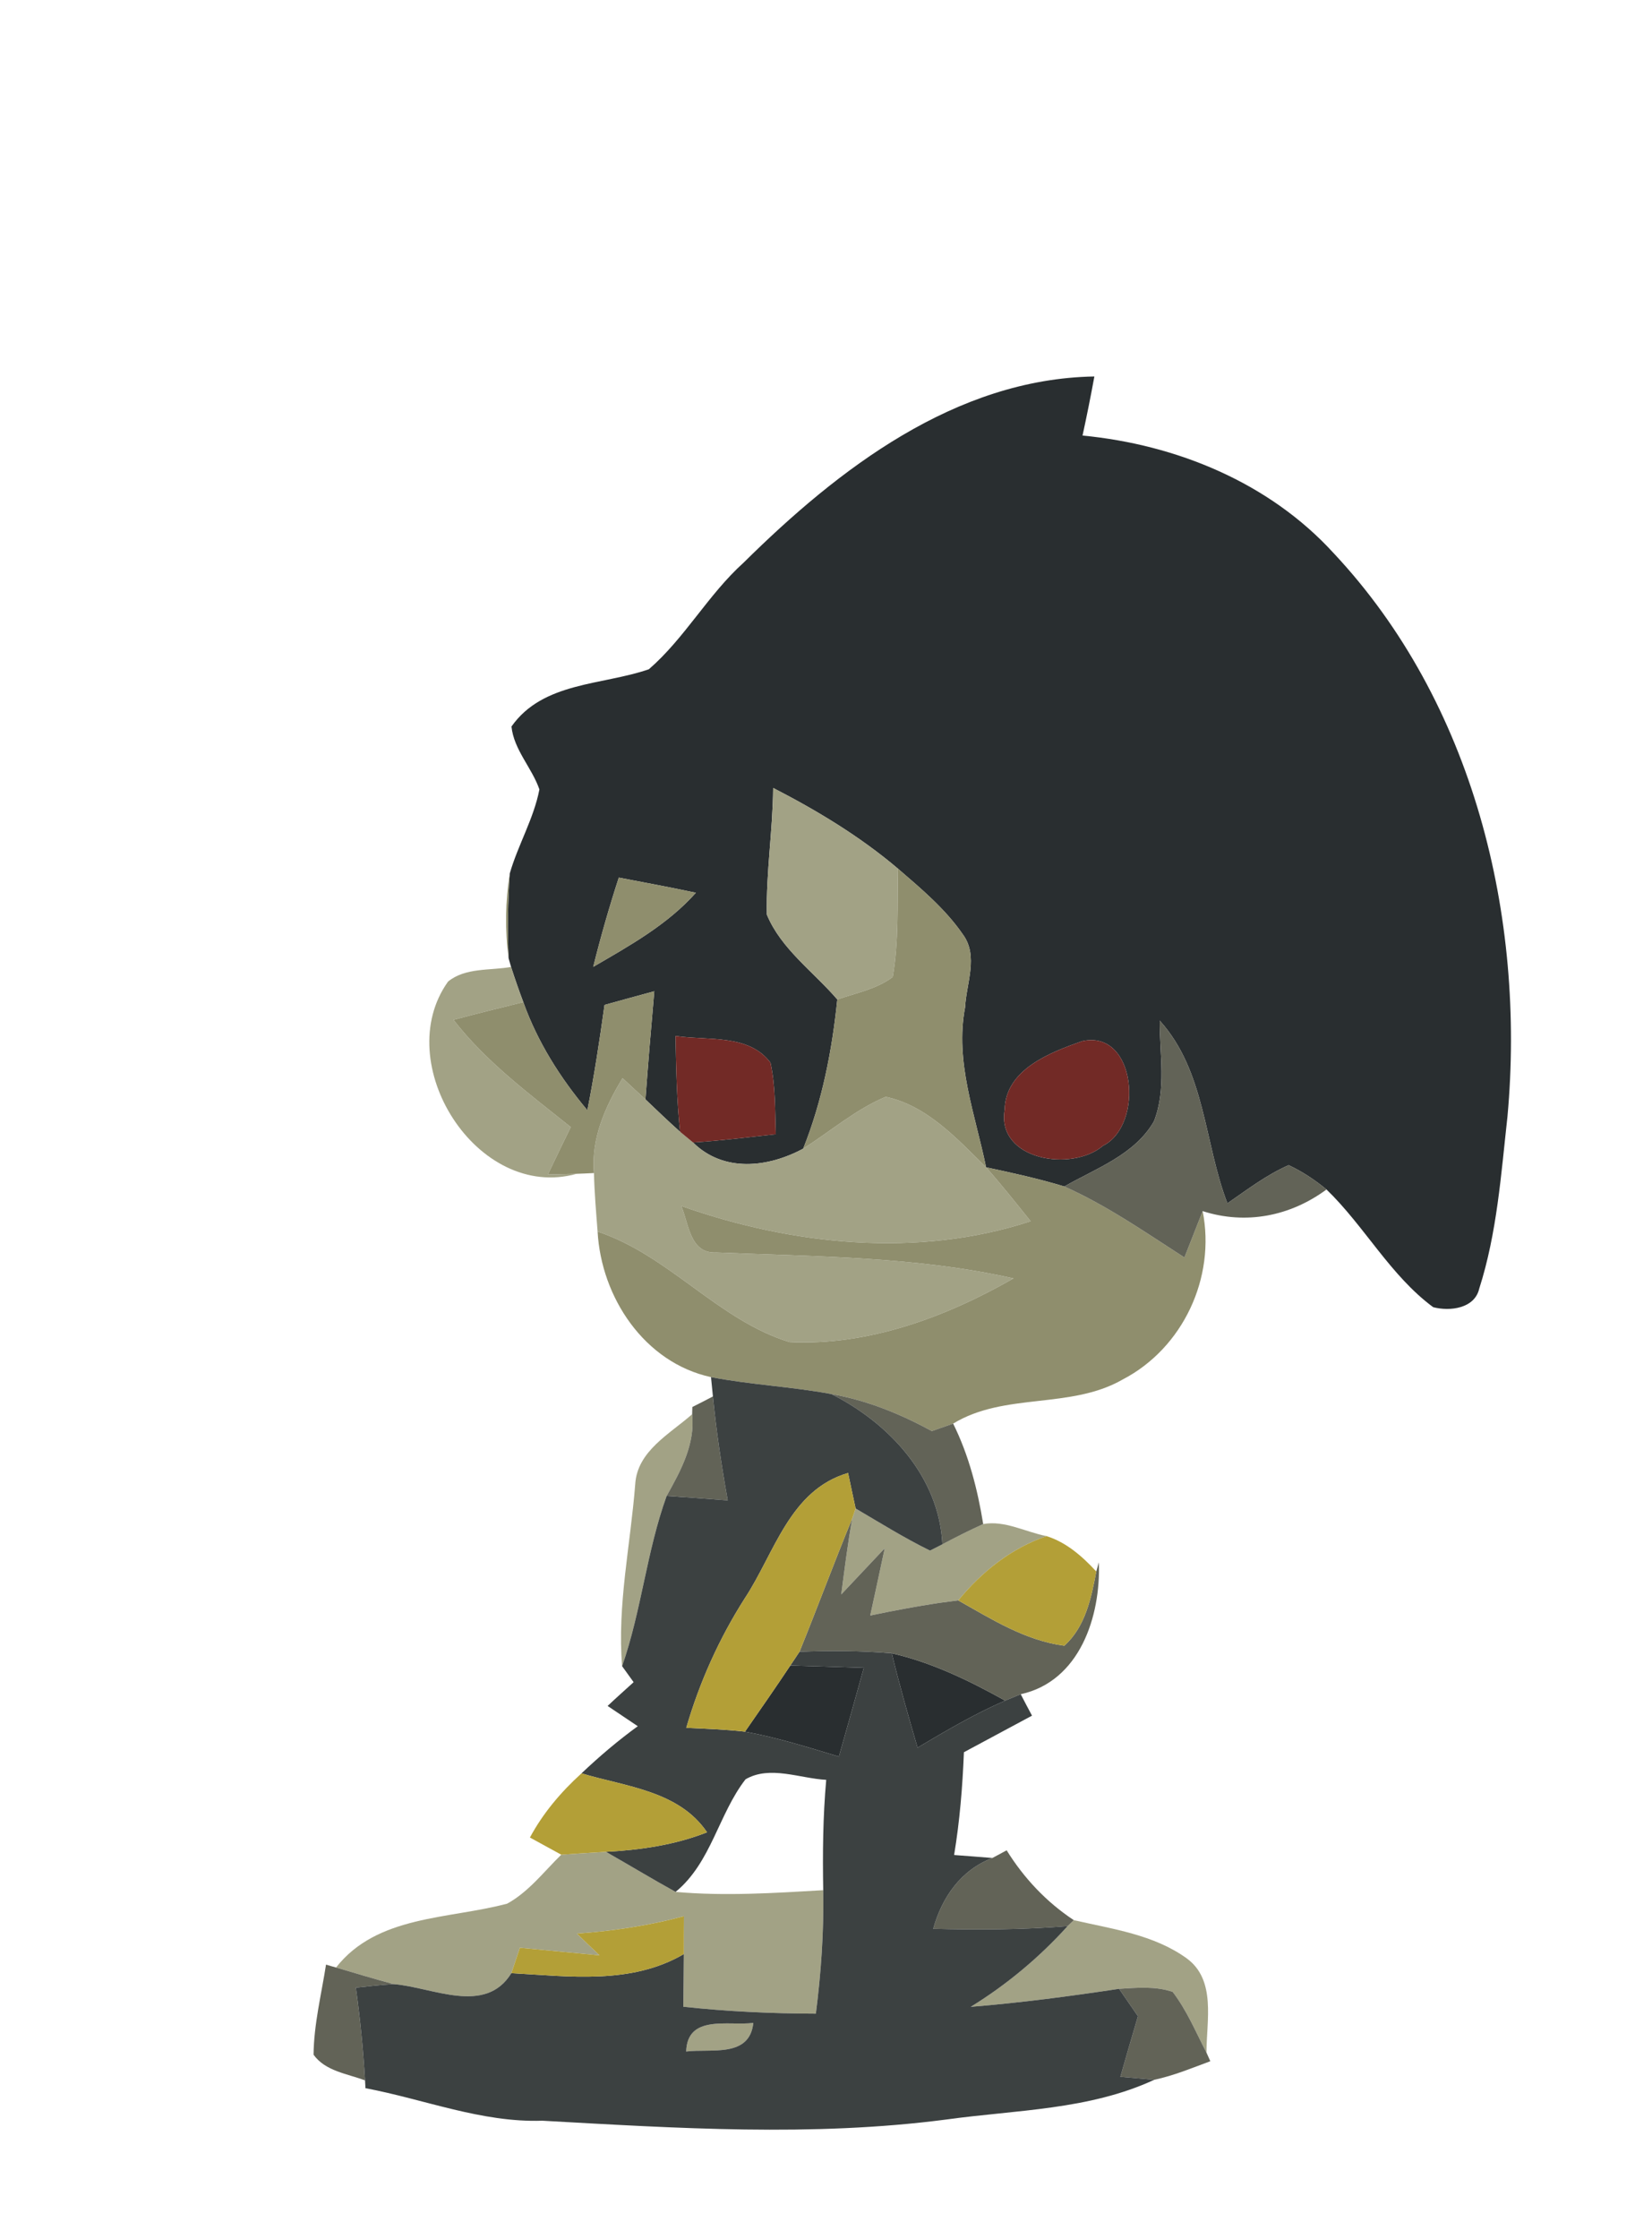 <?xml version="1.0" encoding="UTF-8" ?>
<!DOCTYPE svg PUBLIC "-//W3C//DTD SVG 1.1//EN" "http://www.w3.org/Graphics/SVG/1.1/DTD/svg11.dtd">
<svg width="155pt" height="210pt" viewBox="0 0 155 210" version="1.1" xmlns="http://www.w3.org/2000/svg">
<g id="#292e30ff">
<path fill="#292e30" opacity="1.00" d=" M 69.77 52.77 C 78.65 43.99 89.63 35.53 102.68 35.31 C 102.34 37.17 101.97 39.01 101.57 40.85 C 110.38 41.70 119.08 45.25 125.13 51.88 C 138.25 65.87 143.15 85.94 141.44 104.71 C 140.84 110.12 140.46 115.65 138.79 120.86 C 138.36 122.73 136.04 123.01 134.47 122.60 C 130.44 119.62 128.04 115.02 124.46 111.56 C 123.37 110.66 122.19 109.88 120.91 109.28 C 118.83 110.19 117.02 111.58 115.16 112.86 C 112.97 107.15 113.10 100.47 108.81 95.72 C 108.80 98.85 109.45 102.17 108.27 105.17 C 106.47 108.30 102.84 109.58 99.86 111.28 C 97.44 110.54 94.98 110.01 92.52 109.48 C 91.51 104.55 89.57 99.58 90.55 94.48 C 90.66 92.24 91.83 89.67 90.35 87.65 C 88.70 85.25 86.44 83.36 84.25 81.47 C 80.69 78.45 76.68 76.03 72.54 73.90 C 72.51 77.87 71.87 81.81 71.95 85.78 C 73.28 89.00 76.33 91.14 78.56 93.74 C 78.07 98.51 77.15 103.26 75.36 107.73 C 72.06 109.51 67.90 109.99 65.02 107.15 C 67.62 106.99 70.20 106.66 72.79 106.38 C 72.71 104.14 72.77 101.87 72.29 99.67 C 70.26 96.94 66.35 97.62 63.38 97.16 C 63.44 100.15 63.49 103.16 63.81 106.15 C 62.70 105.16 61.63 104.13 60.56 103.11 C 60.81 99.73 61.09 96.35 61.39 92.97 C 59.83 93.39 58.28 93.82 56.72 94.25 C 56.26 97.56 55.76 100.85 55.11 104.13 C 52.57 101.10 50.43 97.72 49.10 93.99 C 48.69 92.90 48.31 91.80 47.95 90.69 L 47.72 89.87 C 47.61 87.22 47.65 84.57 47.83 81.92 C 48.60 79.24 50.08 76.79 50.61 74.04 C 49.91 72.01 48.21 70.32 47.99 68.14 C 50.94 63.94 56.52 64.28 60.88 62.77 C 64.26 59.84 66.44 55.77 69.77 52.77 M 58.06 82.31 C 57.16 85.07 56.36 87.87 55.66 90.68 C 59.08 88.69 62.62 86.73 65.29 83.73 C 62.89 83.22 60.47 82.77 58.06 82.31 M 101.53 97.65 C 98.51 98.72 94.35 100.29 94.26 104.09 C 93.49 108.80 100.55 109.96 103.49 107.46 C 107.37 105.52 106.61 96.51 101.53 97.65 Z" />
<path fill="#292e30" opacity="1.00" d=" M 83.67 155.06 C 87.44 155.92 90.95 157.63 94.31 159.50 C 91.45 160.74 88.77 162.32 86.09 163.91 C 85.23 160.97 84.39 158.03 83.67 155.06 Z" />
<path fill="#292e30" opacity="1.00" d=" M 74.15 156.21 C 76.45 156.28 78.75 156.34 81.05 156.42 C 80.28 159.20 79.50 161.97 78.71 164.75 C 75.80 163.87 72.89 162.96 69.90 162.41 C 71.33 160.35 72.76 158.30 74.15 156.21 Z" />
</g>
<g id="#a2a285ff">
<path fill="#a2a285" opacity="1.00" d=" M 72.54 73.90 C 76.68 76.03 80.69 78.45 84.25 81.47 C 84.18 84.86 84.34 88.28 83.76 91.63 C 82.25 92.77 80.32 93.13 78.56 93.74 C 76.33 91.14 73.28 89.00 71.95 85.78 C 71.87 81.81 72.51 77.87 72.54 73.90 Z" />
<path fill="#a2a285" opacity="1.00" d=" M 42.04 92.06 C 43.67 90.73 45.99 91.04 47.95 90.69 C 48.31 91.80 48.69 92.90 49.10 93.99 C 46.91 94.53 44.72 95.07 42.55 95.65 C 45.62 99.61 49.67 102.60 53.55 105.71 C 52.83 107.18 52.12 108.66 51.41 110.15 C 52.08 110.13 53.43 110.11 54.11 110.09 C 44.76 112.71 36.57 99.70 42.04 92.06 Z" />
<path fill="#a2a285" opacity="1.00" d=" M 55.73 110.02 C 55.45 106.79 56.78 103.81 58.41 101.12 C 58.95 101.62 60.02 102.62 60.56 103.11 C 61.63 104.13 62.70 105.16 63.81 106.15 C 64.11 106.40 64.71 106.90 65.02 107.15 C 67.90 109.99 72.06 109.51 75.36 107.73 C 77.93 106.10 80.27 104.06 83.10 102.87 C 86.98 103.69 89.80 106.81 92.52 109.48 C 93.97 111.12 95.33 112.83 96.70 114.54 C 86.08 118.02 74.33 116.78 63.92 113.11 C 64.64 114.81 64.73 117.61 67.23 117.47 C 76.54 117.86 85.94 117.84 95.09 119.90 C 88.76 123.53 81.44 126.24 74.07 125.87 C 67.36 123.81 62.78 117.74 56.07 115.51 C 55.93 113.68 55.77 111.86 55.73 110.02 Z" />
<path fill="#a2a285" opacity="1.00" d=" M 64.94 132.64 C 65.24 135.45 63.87 137.94 62.55 140.30 C 60.67 145.49 60.19 151.06 58.37 156.27 C 57.90 150.55 59.16 144.88 59.60 139.20 C 59.79 136.08 62.86 134.48 64.94 132.64 Z" />
<path fill="#a2a285" opacity="1.00" d=" M 80.28 141.48 C 82.58 142.83 84.85 144.25 87.26 145.43 C 87.55 145.28 88.13 144.99 88.42 144.84 C 89.68 144.17 90.95 143.53 92.25 142.94 C 94.26 142.57 96.23 143.69 98.19 144.07 C 94.88 145.21 92.11 147.41 89.91 150.10 C 89.46 150.16 88.54 150.28 88.08 150.34 C 85.93 150.67 83.78 151.07 81.65 151.52 C 82.11 149.42 82.56 147.31 83.01 145.21 C 81.65 146.66 80.29 148.10 78.93 149.54 C 79.24 147.16 79.54 144.78 79.96 142.42 L 80.28 141.48 Z" />
<path fill="#a2a285" opacity="1.00" d=" M 52.66 173.95 C 54.05 173.85 55.45 173.77 56.85 173.68 C 59.04 174.92 61.19 176.23 63.39 177.44 C 68.00 177.85 72.63 177.55 77.24 177.28 C 77.31 181.15 77.04 185.02 76.55 188.86 C 72.39 188.85 68.24 188.66 64.11 188.21 C 64.13 186.56 64.15 184.91 64.16 183.27 C 64.16 182.08 64.16 180.90 64.17 179.72 C 60.89 180.60 57.52 181.11 54.13 181.35 C 54.83 182.04 55.54 182.72 56.25 183.39 C 53.76 183.16 51.27 182.91 48.78 182.68 C 48.58 183.28 48.18 184.47 47.98 185.06 C 45.53 189.04 40.59 186.38 36.94 186.09 C 35.12 185.61 33.33 185.06 31.53 184.53 C 35.39 179.61 42.11 180.01 47.59 178.54 C 49.61 177.43 51.03 175.54 52.66 173.95 Z" />
<path fill="#a2a285" opacity="1.00" d=" M 100.75 180.09 C 104.36 180.92 108.25 181.44 111.34 183.67 C 114.14 185.71 113.19 189.54 113.20 192.52 C 112.20 190.59 111.36 188.56 110.03 186.82 C 108.41 186.26 106.67 186.43 105.00 186.53 C 100.38 187.23 95.74 187.84 91.08 188.22 C 94.46 186.14 97.51 183.59 100.17 180.65 L 100.75 180.09 Z" />
<path fill="#a2a285" opacity="1.00" d=" M 64.38 192.41 C 64.49 188.91 68.33 190.02 70.68 189.73 C 70.33 193.03 66.70 192.12 64.38 192.41 Z" />
</g>
<g id="#8f8e6dff">
<path fill="#8f8e6d" opacity="1.00" d=" M 47.72 89.87 C 47.37 87.23 47.41 84.55 47.83 81.92 C 47.65 84.57 47.61 87.22 47.72 89.87 Z" />
<path fill="#8f8e6d" opacity="1.00" d=" M 58.06 82.31 C 60.47 82.77 62.89 83.22 65.29 83.73 C 62.62 86.73 59.08 88.69 55.66 90.68 C 56.36 87.87 57.16 85.07 58.06 82.31 Z" />
<path fill="#8f8e6d" opacity="1.00" d=" M 84.25 81.47 C 86.44 83.36 88.70 85.25 90.35 87.65 C 91.83 89.67 90.66 92.24 90.55 94.48 C 89.57 99.58 91.51 104.55 92.52 109.48 C 89.80 106.81 86.98 103.69 83.10 102.87 C 80.27 104.06 77.93 106.10 75.36 107.73 C 77.15 103.26 78.07 98.51 78.56 93.74 C 80.32 93.13 82.25 92.77 83.76 91.63 C 84.34 88.28 84.18 84.86 84.25 81.47 Z" />
<path fill="#8f8e6d" opacity="1.00" d=" M 56.72 94.25 C 58.28 93.82 59.83 93.39 61.39 92.97 C 61.09 96.35 60.81 99.73 60.56 103.11 C 60.02 102.62 58.95 101.62 58.41 101.12 C 56.78 103.81 55.45 106.79 55.73 110.02 C 55.32 110.04 54.51 110.08 54.11 110.09 C 53.43 110.11 52.08 110.13 51.41 110.15 C 52.12 108.66 52.83 107.18 53.55 105.71 C 49.67 102.60 45.62 99.61 42.55 95.65 C 44.72 95.07 46.91 94.53 49.10 93.99 C 50.43 97.72 52.57 101.10 55.11 104.13 C 55.76 100.85 56.26 97.56 56.72 94.25 Z" />
<path fill="#8f8e6d" opacity="1.00" d=" M 92.52 109.48 C 94.98 110.01 97.44 110.54 99.86 111.28 C 103.86 113.06 107.46 115.58 111.13 117.94 C 111.70 116.49 112.27 115.04 112.84 113.59 C 114.08 119.83 110.99 126.44 105.34 129.38 C 100.44 132.20 94.26 130.57 89.43 133.52 C 88.76 133.76 88.10 133.99 87.43 134.22 C 84.48 132.61 81.34 131.33 78.01 130.75 C 74.27 130.05 70.45 129.88 66.71 129.16 C 60.46 127.80 56.41 121.68 56.07 115.51 C 62.78 117.74 67.36 123.81 74.07 125.87 C 81.44 126.24 88.76 123.53 95.09 119.90 C 85.94 117.84 76.54 117.86 67.23 117.47 C 64.73 117.61 64.64 114.81 63.92 113.11 C 74.33 116.78 86.08 118.02 96.70 114.54 C 95.33 112.83 93.97 111.12 92.52 109.48 Z" />
</g>
<g id="#626357fe">
<path fill="#626357" opacity="1.00" d=" M 108.81 95.72 C 113.10 100.47 112.97 107.15 115.16 112.86 C 117.02 111.58 118.83 110.19 120.91 109.28 C 122.19 109.88 123.37 110.66 124.46 111.56 C 121.06 114.07 116.89 114.89 112.84 113.59 C 112.27 115.04 111.70 116.49 111.13 117.94 C 107.46 115.58 103.86 113.06 99.86 111.28 C 102.84 109.58 106.47 108.30 108.27 105.17 C 109.45 102.17 108.80 98.85 108.81 95.72 Z" />
<path fill="#626357" opacity="1.00" d=" M 64.96 131.96 C 65.60 131.64 66.25 131.31 66.89 130.97 C 67.21 134.24 67.70 137.49 68.28 140.72 C 66.37 140.57 64.46 140.43 62.55 140.30 C 63.87 137.94 65.24 135.45 64.94 132.64 L 64.96 131.96 Z" />
<path fill="#626357" opacity="1.00" d=" M 78.01 130.75 C 81.34 131.33 84.48 132.61 87.43 134.22 C 88.10 133.99 88.76 133.76 89.43 133.52 C 90.90 136.48 91.72 139.69 92.25 142.94 C 90.95 143.53 89.68 144.17 88.42 144.84 C 88.12 138.51 83.43 133.48 78.01 130.75 Z" />
<path fill="#626357" opacity="1.00" d=" M 75.01 154.92 C 76.70 150.77 78.25 146.56 79.96 142.42 C 79.54 144.78 79.24 147.16 78.93 149.54 C 80.29 148.10 81.65 146.66 83.01 145.21 C 82.56 147.31 82.11 149.42 81.65 151.52 C 83.78 151.07 85.93 150.67 88.08 150.34 C 88.54 150.28 89.46 150.16 89.91 150.10 C 93.05 151.87 96.21 153.87 99.86 154.35 C 101.83 152.58 102.39 149.88 102.86 147.39 L 103.10 146.53 C 103.29 151.58 101.32 157.68 95.77 158.90 C 95.41 159.05 94.68 159.35 94.31 159.50 C 90.95 157.63 87.44 155.92 83.67 155.06 C 80.79 154.82 77.89 154.80 75.01 154.92 Z" />
<path fill="#626357" opacity="1.00" d=" M 93.11 174.26 C 93.45 174.08 94.12 173.72 94.45 173.54 C 96.07 176.15 98.18 178.39 100.75 180.09 L 100.17 180.65 C 95.98 180.99 91.76 181.01 87.56 180.90 C 88.39 177.93 90.16 175.39 93.11 174.26 Z" />
<path fill="#626357" opacity="1.00" d=" M 30.59 184.26 C 30.82 184.33 31.29 184.47 31.53 184.53 C 33.33 185.06 35.12 185.61 36.94 186.09 C 35.75 186.16 34.57 186.29 33.39 186.42 C 33.79 189.31 34.08 192.21 34.25 195.12 C 32.59 194.49 30.53 194.26 29.42 192.71 C 29.45 189.85 30.15 187.07 30.59 184.26 Z" />
<path fill="#626357" opacity="1.00" d=" M 105.00 186.53 C 106.67 186.43 108.41 186.26 110.03 186.82 C 111.36 188.56 112.20 190.59 113.20 192.52 L 113.56 193.32 C 111.83 193.96 110.11 194.68 108.30 195.06 C 107.50 194.99 105.91 194.85 105.12 194.78 C 105.66 192.88 106.21 190.99 106.77 189.10 C 106.18 188.24 105.59 187.38 105.00 186.53 Z" />
</g>
<g id="#722a26ff">
<path fill="#722a26" opacity="1.00" d=" M 63.38 97.16 C 66.35 97.62 70.26 96.94 72.29 99.67 C 72.77 101.87 72.71 104.14 72.79 106.38 C 70.20 106.66 67.62 106.99 65.02 107.15 C 64.71 106.90 64.11 106.40 63.81 106.15 C 63.49 103.16 63.44 100.15 63.38 97.16 Z" />
<path fill="#722a26" opacity="1.00" d=" M 101.53 97.65 C 106.61 96.51 107.37 105.52 103.49 107.46 C 100.55 109.96 93.49 108.80 94.26 104.09 C 94.35 100.29 98.51 98.72 101.53 97.65 Z" />
</g>
<g id="#3c4141ff">
<path fill="#3c4141" opacity="1.00" d=" M 66.71 129.16 C 70.45 129.88 74.27 130.05 78.01 130.75 C 83.43 133.48 88.12 138.51 88.42 144.84 C 88.13 144.99 87.55 145.28 87.26 145.43 C 84.85 144.25 82.58 142.83 80.28 141.48 C 80.10 140.64 79.74 138.98 79.57 138.15 C 74.10 139.75 72.68 145.65 69.89 149.89 C 67.48 153.66 65.64 157.76 64.39 162.05 C 66.23 162.14 68.07 162.20 69.90 162.41 C 72.89 162.96 75.80 163.87 78.71 164.75 C 79.50 161.97 80.28 159.20 81.05 156.42 C 78.75 156.34 76.45 156.28 74.15 156.21 C 74.37 155.89 74.79 155.24 75.01 154.92 C 77.89 154.80 80.79 154.82 83.67 155.06 C 84.39 158.03 85.23 160.97 86.09 163.91 C 88.77 162.32 91.45 160.74 94.31 159.50 C 94.68 159.35 95.41 159.05 95.77 158.90 C 96.03 159.41 96.56 160.41 96.83 160.91 C 94.70 162.06 92.57 163.20 90.44 164.34 C 90.31 167.57 90.05 170.79 89.52 173.98 C 90.72 174.07 91.92 174.16 93.11 174.26 C 90.16 175.39 88.39 177.93 87.56 180.90 C 91.76 181.01 95.98 180.99 100.17 180.65 C 97.51 183.59 94.46 186.14 91.08 188.22 C 95.74 187.84 100.38 187.23 105.00 186.53 C 105.59 187.38 106.18 188.24 106.77 189.10 C 106.21 190.99 105.66 192.88 105.12 194.78 C 105.91 194.85 107.50 194.99 108.30 195.06 C 102.18 197.90 95.33 197.88 88.77 198.79 C 76.20 200.43 63.49 199.60 50.88 198.90 C 45.18 199.09 39.82 196.89 34.29 195.85 L 34.25 195.12 C 34.08 192.21 33.79 189.31 33.39 186.42 C 34.57 186.29 35.75 186.16 36.94 186.09 C 40.59 186.38 45.53 189.04 47.98 185.06 C 53.41 185.36 59.22 186.16 64.16 183.27 C 64.15 184.91 64.13 186.56 64.11 188.21 C 68.24 188.66 72.39 188.85 76.55 188.86 C 77.04 185.02 77.31 181.15 77.24 177.28 C 77.18 173.83 77.21 170.37 77.52 166.93 C 75.05 166.80 72.23 165.55 69.95 166.88 C 67.40 170.17 66.74 174.68 63.39 177.44 C 61.19 176.23 59.04 174.92 56.85 173.68 C 60.08 173.51 63.32 173.04 66.34 171.85 C 63.69 167.94 58.69 167.57 54.56 166.32 C 56.23 164.74 57.98 163.25 59.84 161.90 C 58.90 161.27 57.95 160.63 57.01 160.00 C 57.81 159.24 58.64 158.51 59.45 157.77 C 59.09 157.27 58.73 156.77 58.37 156.27 C 60.19 151.06 60.67 145.49 62.55 140.30 C 64.46 140.43 66.37 140.57 68.28 140.72 C 67.70 137.49 67.21 134.24 66.89 130.97 C 66.84 130.52 66.76 129.61 66.71 129.16 M 64.38 192.41 C 66.70 192.12 70.33 193.03 70.68 189.73 C 68.33 190.02 64.49 188.91 64.38 192.41 Z" />
</g>
<g id="#b39f37ff">
<path fill="#b39f37" opacity="1.00" d=" M 69.89 149.89 C 72.68 145.65 74.10 139.75 79.57 138.15 C 79.74 138.98 80.10 140.64 80.28 141.48 L 79.96 142.42 C 78.25 146.56 76.70 150.77 75.01 154.92 C 74.79 155.24 74.37 155.89 74.15 156.21 C 72.76 158.30 71.33 160.35 69.90 162.41 C 68.07 162.20 66.23 162.14 64.39 162.05 C 65.64 157.76 67.48 153.66 69.89 149.89 Z" />
<path fill="#b39f37" opacity="1.00" d=" M 98.19 144.07 C 100.05 144.65 101.56 145.98 102.86 147.39 C 102.39 149.88 101.83 152.58 99.86 154.35 C 96.21 153.87 93.05 151.87 89.91 150.10 C 92.11 147.41 94.88 145.21 98.19 144.07 Z" />
<path fill="#b39f37" opacity="1.00" d=" M 49.72 172.34 C 50.95 170.05 52.64 168.06 54.56 166.32 C 58.69 167.57 63.69 167.94 66.34 171.85 C 63.32 173.04 60.08 173.51 56.85 173.68 C 55.45 173.77 54.05 173.85 52.66 173.95 C 51.92 173.55 50.45 172.74 49.72 172.34 Z" />
<path fill="#b39f37" opacity="1.00" d=" M 54.13 181.35 C 57.52 181.11 60.89 180.60 64.17 179.72 C 64.16 180.90 64.16 182.08 64.16 183.27 C 59.22 186.16 53.41 185.36 47.98 185.06 C 48.18 184.47 48.58 183.28 48.78 182.68 C 51.27 182.91 53.76 183.16 56.25 183.39 C 55.54 182.72 54.83 182.04 54.13 181.35 Z" />
</g>
</svg>
